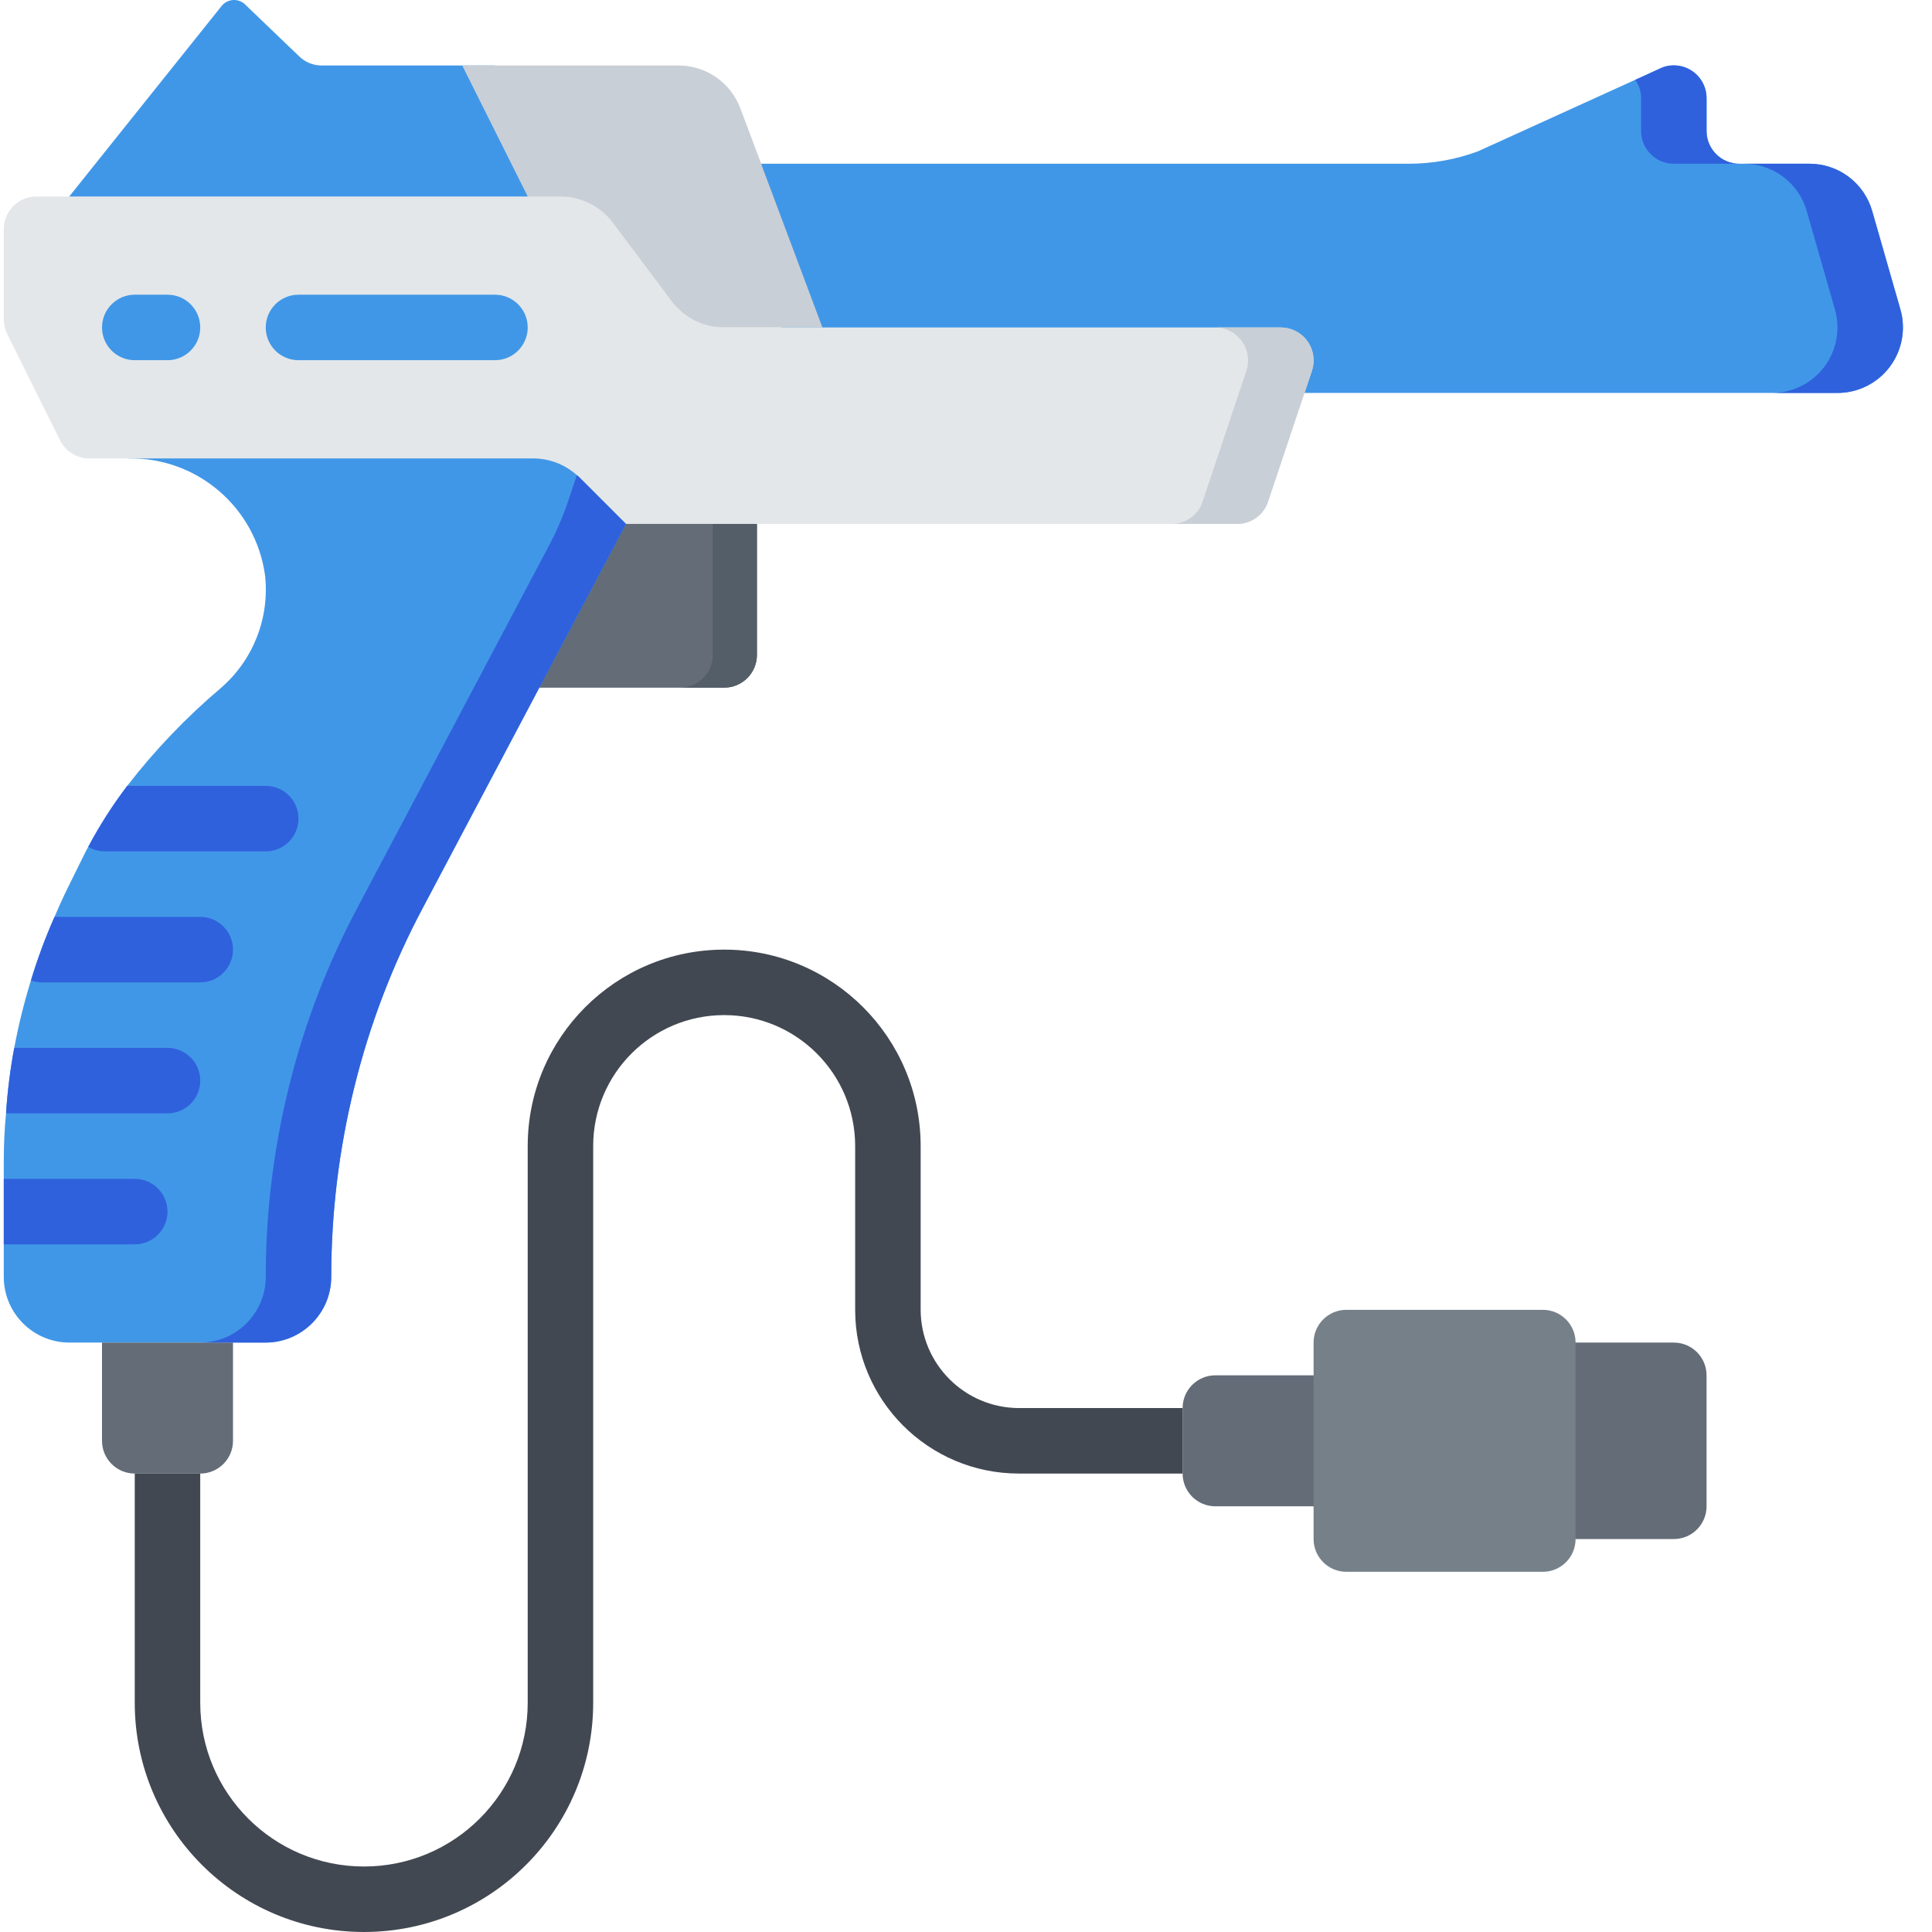<svg xmlns="http://www.w3.org/2000/svg" version="1.1" xmlns:xlink="http://www.w3.org/1999/xlink" xmlns:svgjs="http://svgjs.com/svgjs" width="512" height="512" x="0" y="0" viewBox="0 0 511 512" style="enable-background:new 0 0 512 512" xml:space="preserve" class=""><g><path xmlns="http://www.w3.org/2000/svg" d="m200.094 138.848v34.711c0 4.793-3.887 8.68-8.68 8.68h-49.031l14.32-52.07zm0 0" fill="#636c77" data-original="#636c77" class=""></path><path xmlns="http://www.w3.org/2000/svg" d="m201.223 43.391h171.656c6.254-.004 12.453-1.121 18.312-3.297l48.855-22.219c2.668-.992 5.656-.613 7.992 1.016 2.336 1.625 3.723 4.297 3.715 7.145v8.676c0 4.793 3.887 8.68 8.68 8.68h18.57c7.746-.012 14.555 5.129 16.66 12.582l7.465 26.035c1.496 5.23.449 10.863-2.824 15.211-3.273 4.348-8.395 6.91-13.84 6.918h-277.695zm0 0" fill="#4197e7" data-original="#e75841" class=""></path><path xmlns="http://www.w3.org/2000/svg" d="m148.023 52.066-17.355-34.711h-45.93c-2.316 0-4.531-.938-6.137-2.602l-13.996-13.426c-.848-.898-2.039-1.379-3.27-1.324-1.234.059-2.379.648-3.137 1.617l-40.344 50.445v17.355h130.168zm0 0" fill="#4197e7" data-original="#e75841" class=""></path><path xmlns="http://www.w3.org/2000/svg" d="m165.383 104.137v34.711l-53.719 101.531c-8.023 15.035-14.145 31.008-18.223 47.555-4.094 16.496-6.16 33.426-6.16 50.422.008 9.602-7.754 17.402-17.359 17.441h-52.066c-9.574-.027-17.328-7.781-17.355-17.355v-30.461c0-4.34.172-8.676.605-13.016.379-5.797 1.102-11.562 2.172-17.27 1.125-6.039 2.605-12.008 4.426-17.879 1.734-5.734 3.82-11.355 6.246-16.832 1.215-2.867 2.52-5.73 3.906-8.508l3.906-7.895c.348-.781.781-1.477 1.129-2.172 3-5.648 6.453-11.047 10.324-16.141 7.34-9.496 15.66-18.191 24.82-25.945 8.555-7.395 12.934-18.523 11.715-29.766-2.434-18.039-17.988-31.395-36.188-31.066l1.648-17.355c4.602 0 126.871-3.301 130.172 0zm0 0" fill="#4197e7" data-original="#e75841" class=""></path><path xmlns="http://www.w3.org/2000/svg" d="m61.246 355.797v26.035c0 4.789-3.887 8.676-8.68 8.676h-17.355c-4.793 0-8.676-3.887-8.676-8.676v-26.035zm0 0" fill="#636c77" data-original="#636c77" class=""></path><path xmlns="http://www.w3.org/2000/svg" d="m356.297 364.473v34.715h-34.711c-4.793 0-8.68-3.887-8.68-8.68v-17.355c0-4.793 3.887-8.68 8.68-8.68zm0 0" fill="#636c77" data-original="#636c77" class=""></path><path xmlns="http://www.w3.org/2000/svg" d="m408.363 355.797h34.711c4.793 0 8.68 3.887 8.68 8.676v34.715c0 4.793-3.887 8.676-8.68 8.676h-34.711zm0 0" fill="#636c77" data-original="#636c77" class=""></path><path xmlns="http://www.w3.org/2000/svg" d="m356.297 347.117h52.066c4.793 0 8.68 3.887 8.68 8.68v52.066c0 4.793-3.887 8.68-8.68 8.68h-52.066c-4.793 0-8.68-3.887-8.68-8.68v-52.066c0-4.793 3.887-8.68 8.68-8.68zm0 0" fill="#768089" data-original="#768089"></path><path xmlns="http://www.w3.org/2000/svg" d="m139.348 52.066-17.355-34.711h57.359c7.254.012 13.746 4.5 16.316 11.281l5.555 14.754v.086l16.227 43.305h-69.426zm0 0" fill="#c9cfd6" data-original="#c9cfd6" class=""></path><path xmlns="http://www.w3.org/2000/svg" d="m347.184 98.234-11.629 34.711c-1.16 3.52-4.449 5.898-8.156 5.902h-162.016l-5.73-5.727-2.949-2.953-3.559-3.559c-.238-.254-.5-.484-.781-.691-3.168-2.848-7.281-4.426-11.539-4.426h-117.59c-3.297.023-6.324-1.828-7.809-4.773l-13.973-28.117c-.617-1.207-.945-2.547-.953-3.906v-23.949c0-4.793 3.887-8.68 8.68-8.68h138.844c5.461.02 10.598 2.586 13.887 6.945l15.621 20.824c3.289 4.359 8.426 6.926 13.883 6.945h147.527c2.789.02 5.402 1.367 7.031 3.633 1.629 2.262 2.078 5.168 1.211 7.82zm0 0" fill="#e3e7ea" data-original="#e3e7ea" class=""></path><path xmlns="http://www.w3.org/2000/svg" d="m200.094 138.848v34.711c0 4.793-3.887 8.68-8.68 8.68h-11.715c4.793 0 8.68-3.887 8.68-8.68v-34.711zm0 0" fill="#545e68" data-original="#545e68"></path><path xmlns="http://www.w3.org/2000/svg" d="m486.465 104.137h-17.355c5.441-.008 10.566-2.57 13.84-6.918 3.273-4.348 4.32-9.98 2.824-15.211l-7.465-26.035c-2.105-7.453-8.914-12.594-16.66-12.582h17.355c7.746-.012 14.555 5.129 16.66 12.582l7.465 26.035c1.496 5.23.449 10.863-2.824 15.211-3.273 4.348-8.395 6.91-13.84 6.918zm0 0" fill="#2f61dd" data-original="#dd3f2f" class=""></path><path xmlns="http://www.w3.org/2000/svg" d="m460.434 43.391h-17.359c-4.789 0-8.676-3.887-8.676-8.68v-8.676c.027-1.75-.52-3.457-1.562-4.859l7.203-3.301c2.668-.996 5.656-.621 7.996 1.008 2.34 1.629 3.727 4.301 3.719 7.152v8.676c0 4.793 3.887 8.68 8.68 8.68zm0 0" fill="#2f61dd" data-original="#dd3f2f" class=""></path><path xmlns="http://www.w3.org/2000/svg" d="m165.383 138.848-53.719 101.531c-8.023 15.035-14.145 31.008-18.223 47.555-4.094 16.496-6.16 33.426-6.16 50.422.008 9.602-7.754 17.402-17.359 17.441h-17.355c9.605-.039 17.367-7.84 17.355-17.441.004-16.996 2.07-33.926 6.164-50.422 4.078-16.547 10.199-32.52 18.223-47.555l50.738-95.898c1.98-3.75 3.656-7.656 5.008-11.672l2.309-6.891c.281.207.543.438.781.691zm0 0" fill="#2f61dd" data-original="#dd3f2f" class=""></path><path xmlns="http://www.w3.org/2000/svg" d="m347.184 98.234-1.996 5.902-9.633 28.809c-1.16 3.52-4.449 5.898-8.156 5.902h-17.355c3.707-.004 6.992-2.383 8.156-5.902l9.633-28.809 1.996-5.902c.867-2.652.418-5.559-1.211-7.82-1.633-2.266-4.242-3.613-7.031-3.633h17.355c2.789.02 5.402 1.367 7.031 3.633 1.629 2.262 2.078 5.168 1.211 7.82zm0 0" fill="#c9cfd6" data-original="#c9cfd6" class=""></path><path xmlns="http://www.w3.org/2000/svg" d="m43.891 95.457h-8.68c-4.793 0-8.676-3.887-8.676-8.676 0-4.793 3.883-8.68 8.676-8.68h8.68c4.793 0 8.676 3.887 8.676 8.68 0 4.789-3.883 8.676-8.676 8.676zm0 0" fill="#4197e7" data-original="#e75841" class=""></path><path xmlns="http://www.w3.org/2000/svg" d="m130.668 95.457h-52.066c-4.793 0-8.68-3.887-8.68-8.676 0-4.793 3.887-8.68 8.68-8.68h52.066c4.793 0 8.68 3.887 8.68 8.68 0 4.789-3.887 8.676-8.68 8.676zm0 0" fill="#4197e7" data-original="#e75841" class=""></path><g xmlns="http://www.w3.org/2000/svg" fill="#dd3f2f"><path d="m43.891 321.086c0 4.793-3.887 8.676-8.68 8.676h-34.711v-17.355h34.711c4.793 0 8.68 3.887 8.68 8.68zm0 0" fill="#2f61dd" data-original="#dd3f2f" class=""></path><path d="m52.566 286.371c0 4.793-3.883 8.68-8.676 8.68h-41.914c-.293.016-.586-.016-.871-.086.379-5.797 1.102-11.562 2.172-17.27h40.613c4.793 0 8.676 3.883 8.676 8.676zm0 0" fill="#2f61dd" data-original="#dd3f2f" class=""></path><path d="m61.246 251.66c0 4.793-3.887 8.68-8.68 8.68h-42.086c-.949.004-1.895-.176-2.777-.523 1.734-5.734 3.82-11.355 6.246-16.832h38.617c4.793 0 8.68 3.883 8.68 8.676zm0 0" fill="#2f61dd" data-original="#dd3f2f" class=""></path><path d="m78.602 216.949c0 4.793-3.887 8.676-8.68 8.676h-42.695c-1.527 0-3.027-.418-4.336-1.215 3-5.648 6.453-11.047 10.324-16.141h36.707c4.793 0 8.68 3.887 8.68 8.68zm0 0" fill="#2f61dd" data-original="#dd3f2f" class=""></path></g><path xmlns="http://www.w3.org/2000/svg" d="m312.906 373.152v17.355h-43.391c-23.961 0-43.387-19.426-43.387-43.391v-43.387c0-19.172-15.543-34.715-34.715-34.715-19.168 0-34.711 15.543-34.711 34.715v147.523c0 33.551-27.195 60.746-60.746 60.746-33.547 0-60.746-27.195-60.746-60.746v-60.746h17.355v60.746c0 23.965 19.426 43.391 43.391 43.391 23.965 0 43.391-19.426 43.391-43.391v-147.523c0-28.758 23.312-52.07 52.066-52.07 28.758 0 52.07 23.312 52.07 52.07v43.387c.043 14.363 11.672 25.992 26.031 26.035zm0 0" fill="#424852" data-original="#424852" class=""></path></g></svg>